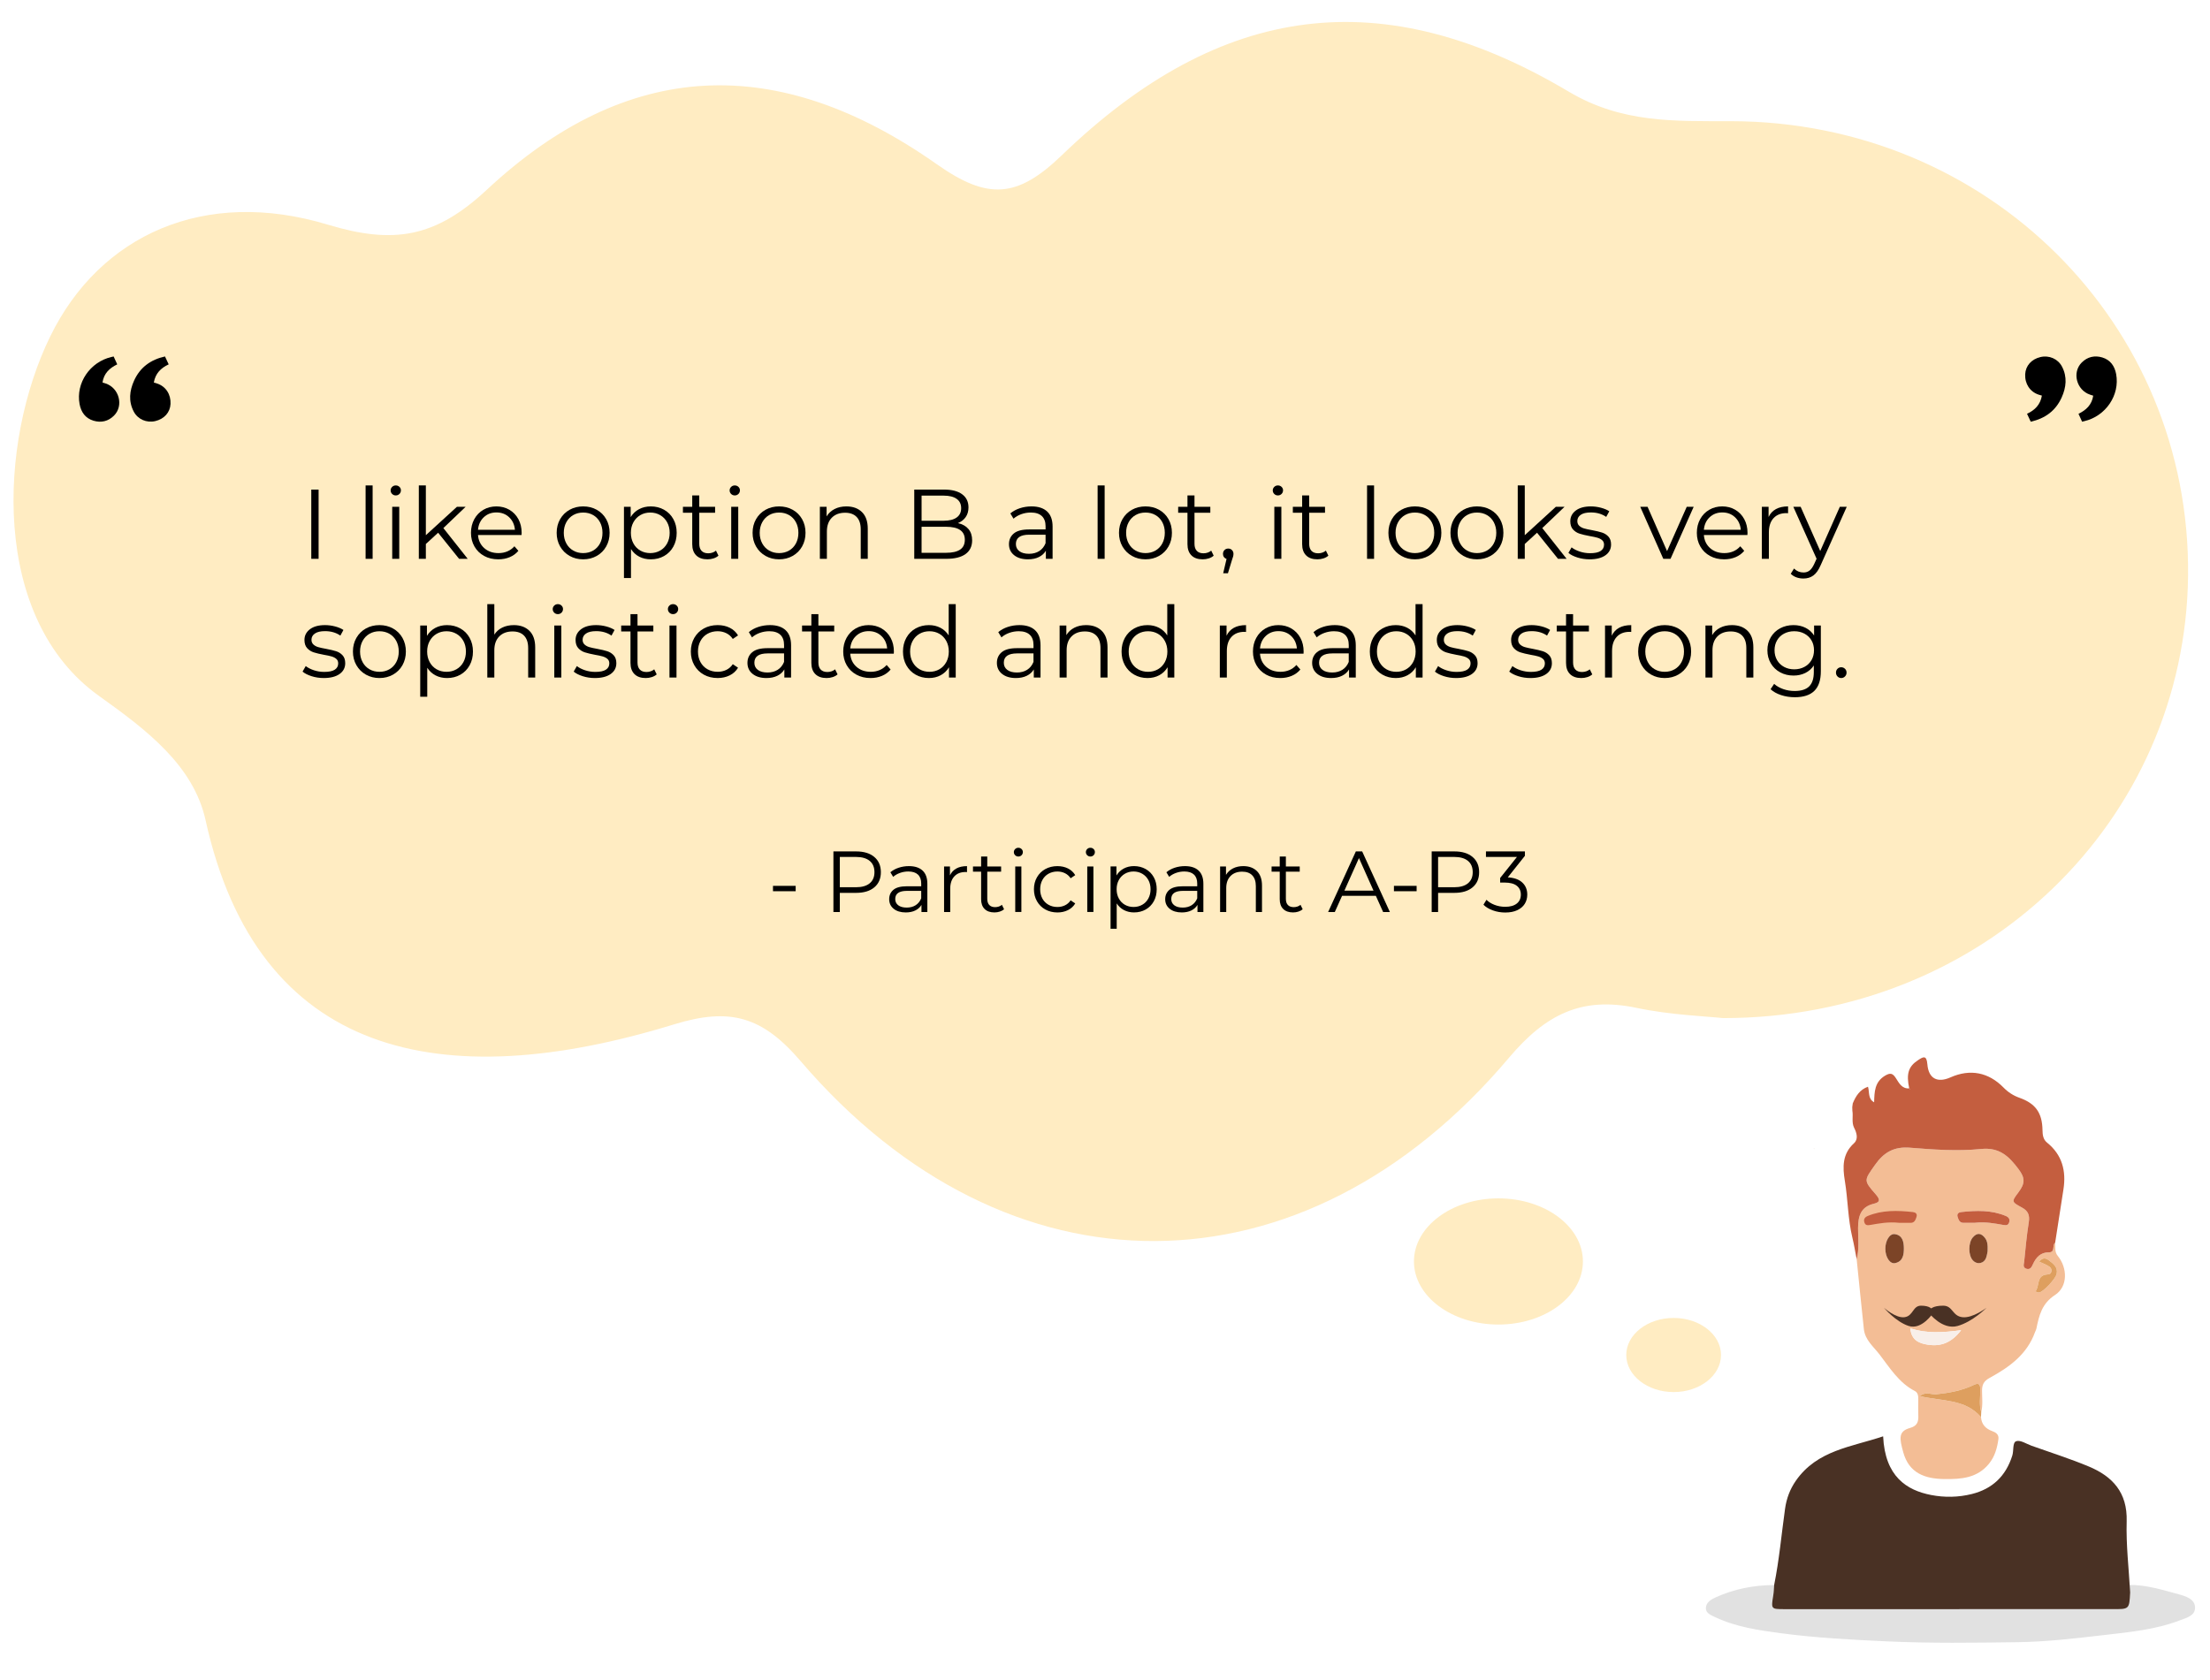 <?xml version="1.0" encoding="utf-8"?>
<!-- Generator: Adobe Illustrator 16.0.0, SVG Export Plug-In . SVG Version: 6.00 Build 0)  -->
<!DOCTYPE svg PUBLIC "-//W3C//DTD SVG 1.1//EN" "http://www.w3.org/Graphics/SVG/1.1/DTD/svg11.dtd">
<svg version="1.1" id="图层_1" xmlns="http://www.w3.org/2000/svg" xmlns:xlink="http://www.w3.org/1999/xlink" x="0px" y="0px"
	 width="536.032px" height="407.699px" viewBox="0 0 536.032 407.699" enable-background="new 0 0 536.032 407.699"
	 xml:space="preserve">
<g>
	<g>
		<path fill="#FFECC2" d="M417.911,247.009c-4.121-0.455-12.734-0.746-21.045-2.495c-13.256-2.783-21.992,1.606-30.857,12.104
			c-49.793,58.979-121.721,59.367-171.823,0.825c-9.305-10.872-17.158-13.082-30.713-8.909
			c-56.647,17.422-100.962,7.758-113.611-49.541c-2.935-13.269-14.269-21.888-25.821-30.13C-2.3,150.07-0.386,107.332,12.18,81.623
			c12.03-24.619,37.38-36.171,67.339-27.115c15.928,4.813,26.058,3.183,38.551-8.46c34.001-31.719,70.325-33.546,109.173-6.185
			c12.357,8.703,19.491,8.231,30.291-2.187c38.662-37.279,77.96-42.204,122.952-15.444c12.903,7.674,25.657,7.146,39.343,7.168
			c62.398,0.089,111.541,49.204,110.883,110.275C530.067,198.881,481.438,247.035,417.911,247.009z"/>
		<ellipse fill="#FFECC2" cx="363.442" cy="306.052" rx="20.491" ry="15.305"/>
		<ellipse fill="#FFECC2" cx="405.938" cy="328.749" rx="11.49" ry="8.991"/>
	</g>
</g>
<path fill="#F8EFEA" d="M440.159,278.623c-0.104-0.029-0.205-0.059-0.309-0.088c0.053,0.09,0.104,0.182,0.152,0.271
	C440.12,278.798,440.17,278.738,440.159,278.623z"/>
<g id="图层_2">
	<g>
		<path d="M75.5,118.783h1.777v16.8H75.5V118.783z"/>
		<path d="M88.676,117.775h1.704v17.808h-1.704V117.775z"/>
		<path d="M95.107,119.839c-0.24-0.239-0.359-0.528-0.359-0.864c0-0.319,0.119-0.6,0.359-0.84c0.24-0.24,0.536-0.359,0.889-0.359
			c0.352,0,0.648,0.115,0.888,0.348c0.24,0.232,0.36,0.508,0.36,0.828c0,0.352-0.12,0.648-0.36,0.888
			c-0.239,0.24-0.536,0.36-0.888,0.36C95.643,120.199,95.347,120.079,95.107,119.839z M95.132,122.959h1.704v12.624h-1.704V122.959z
			"/>
		<path d="M106.267,129.247l-2.976,2.736v3.6h-1.704v-17.808h1.704v12.072l7.536-6.889h2.111l-5.399,5.16l5.903,7.464h-2.088
			L106.267,129.247z"/>
		<path d="M126.5,129.799h-10.561c0.096,1.313,0.601,2.372,1.512,3.181c0.912,0.808,2.064,1.212,3.457,1.212
			c0.783,0,1.504-0.141,2.16-0.42c0.655-0.28,1.224-0.692,1.703-1.236l0.961,1.104c-0.561,0.672-1.261,1.185-2.101,1.536
			c-0.84,0.353-1.765,0.528-2.772,0.528c-1.295,0-2.443-0.276-3.443-0.828s-1.78-1.315-2.34-2.292
			c-0.561-0.976-0.84-2.079-0.84-3.312s0.268-2.336,0.804-3.313c0.536-0.976,1.272-1.736,2.208-2.279
			c0.936-0.545,1.988-0.816,3.156-0.816c1.168,0,2.215,0.271,3.144,0.816c0.928,0.543,1.655,1.299,2.185,2.268
			c0.527,0.968,0.791,2.076,0.791,3.324L126.5,129.799z M117.344,125.491c-0.824,0.776-1.292,1.788-1.404,3.036h8.952
			c-0.112-1.248-0.58-2.26-1.403-3.036c-0.824-0.776-1.854-1.164-3.084-1.164C119.187,124.327,118.168,124.715,117.344,125.491z"/>
		<path d="M138.163,134.875c-0.976-0.552-1.744-1.315-2.304-2.292c-0.561-0.976-0.84-2.079-0.84-3.312s0.279-2.336,0.84-3.313
			c0.56-0.976,1.328-1.736,2.304-2.279c0.976-0.545,2.071-0.816,3.288-0.816c1.216,0,2.312,0.271,3.288,0.816
			c0.976,0.543,1.739,1.304,2.292,2.279c0.552,0.977,0.828,2.08,0.828,3.313s-0.276,2.336-0.828,3.312
			c-0.553,0.977-1.316,1.74-2.292,2.292c-0.977,0.552-2.072,0.828-3.288,0.828C140.234,135.703,139.138,135.427,138.163,134.875z
			 M143.863,133.579c0.711-0.408,1.268-0.988,1.668-1.74c0.399-0.752,0.6-1.608,0.6-2.567c0-0.961-0.2-1.816-0.6-2.568
			c-0.4-0.752-0.957-1.332-1.668-1.74c-0.713-0.408-1.517-0.611-2.412-0.611c-0.896,0-1.7,0.203-2.412,0.611
			c-0.712,0.408-1.271,0.988-1.68,1.74c-0.409,0.752-0.612,1.607-0.612,2.568c0,0.959,0.204,1.815,0.612,2.567
			c0.408,0.752,0.968,1.332,1.68,1.74c0.712,0.408,1.516,0.612,2.412,0.612C142.346,134.191,143.15,133.987,143.863,133.579z"/>
		<path d="M161.058,123.667c0.961,0.536,1.713,1.292,2.256,2.269c0.544,0.976,0.816,2.088,0.816,3.336
			c0,1.264-0.272,2.384-0.816,3.359c-0.543,0.977-1.292,1.732-2.244,2.269c-0.951,0.536-2.027,0.804-3.228,0.804
			c-1.024,0-1.948-0.212-2.772-0.636c-0.824-0.424-1.5-1.044-2.027-1.86v7.032h-1.704v-17.28h1.632v2.496
			c0.512-0.832,1.188-1.473,2.028-1.92c0.84-0.447,1.788-0.672,2.844-0.672C159.027,122.863,160.099,123.131,161.058,123.667z
			 M160.123,133.579c0.72-0.408,1.283-0.988,1.691-1.74c0.408-0.752,0.612-1.608,0.612-2.567c0-0.961-0.204-1.813-0.612-2.557
			c-0.408-0.744-0.972-1.324-1.691-1.74c-0.721-0.416-1.521-0.623-2.4-0.623c-0.896,0-1.7,0.207-2.412,0.623s-1.271,0.996-1.68,1.74
			c-0.409,0.744-0.611,1.596-0.611,2.557c0,0.959,0.203,1.815,0.611,2.567c0.408,0.752,0.968,1.332,1.68,1.74
			c0.712,0.408,1.516,0.612,2.412,0.612C158.602,134.191,159.402,133.987,160.123,133.579z"/>
		<path d="M174.259,134.815c-0.32,0.287-0.716,0.508-1.188,0.659c-0.472,0.152-0.963,0.229-1.476,0.229
			c-1.185,0-2.097-0.32-2.735-0.96c-0.641-0.64-0.961-1.544-0.961-2.712v-7.633h-2.256v-1.439h2.256v-2.76h1.705v2.76h3.84v1.439
			h-3.84v7.536c0,0.753,0.188,1.324,0.563,1.717c0.376,0.392,0.915,0.588,1.62,0.588c0.352,0,0.691-0.056,1.02-0.168
			c0.329-0.112,0.612-0.272,0.852-0.48L174.259,134.815z"/>
		<path d="M177.33,119.839c-0.24-0.239-0.359-0.528-0.359-0.864c0-0.319,0.119-0.6,0.359-0.84c0.24-0.24,0.536-0.359,0.889-0.359
			c0.352,0,0.648,0.115,0.888,0.348c0.24,0.232,0.36,0.508,0.36,0.828c0,0.352-0.12,0.648-0.36,0.888
			c-0.239,0.24-0.536,0.36-0.888,0.36C177.866,120.199,177.57,120.079,177.33,119.839z M177.354,122.959h1.704v12.624h-1.704
			V122.959z"/>
		<path d="M185.682,134.875c-0.976-0.552-1.744-1.315-2.304-2.292c-0.561-0.976-0.84-2.079-0.84-3.312s0.279-2.336,0.84-3.313
			c0.56-0.976,1.328-1.736,2.304-2.279c0.976-0.545,2.071-0.816,3.288-0.816c1.216,0,2.312,0.271,3.288,0.816
			c0.976,0.543,1.739,1.304,2.292,2.279c0.552,0.977,0.828,2.08,0.828,3.313s-0.276,2.336-0.828,3.312
			c-0.553,0.977-1.316,1.74-2.292,2.292c-0.977,0.552-2.072,0.828-3.288,0.828C187.754,135.703,186.658,135.427,185.682,134.875z
			 M191.383,133.579c0.711-0.408,1.268-0.988,1.668-1.74c0.399-0.752,0.6-1.608,0.6-2.567c0-0.961-0.2-1.816-0.6-2.568
			c-0.4-0.752-0.957-1.332-1.668-1.74c-0.713-0.408-1.517-0.611-2.412-0.611c-0.896,0-1.7,0.203-2.412,0.611
			c-0.712,0.408-1.271,0.988-1.68,1.74c-0.409,0.752-0.612,1.607-0.612,2.568c0,0.959,0.204,1.815,0.612,2.567
			c0.408,0.752,0.968,1.332,1.68,1.74c0.712,0.408,1.516,0.612,2.412,0.612C189.866,134.191,190.67,133.987,191.383,133.579z"/>
		<path d="M209.07,124.243c0.936,0.92,1.404,2.26,1.404,4.021v7.319h-1.704v-7.151c0-1.313-0.328-2.313-0.983-3
			c-0.656-0.688-1.593-1.033-2.809-1.033c-1.36,0-2.436,0.404-3.229,1.213c-0.791,0.808-1.188,1.924-1.188,3.348v6.624h-1.704
			V122.96h1.632v2.328c0.464-0.768,1.107-1.363,1.932-1.788c0.824-0.424,1.78-0.636,2.869-0.636
			C206.875,122.863,208.135,123.323,209.07,124.243z"/>
		<path d="M234.893,128.347c0.601,0.711,0.899,1.627,0.899,2.748c0,1.439-0.531,2.548-1.596,3.323
			c-1.064,0.776-2.636,1.164-4.716,1.164h-7.728v-16.8H229c1.871,0,3.324,0.376,4.355,1.128c1.032,0.752,1.549,1.815,1.549,3.192
			c0,0.928-0.229,1.715-0.685,2.363c-0.456,0.648-1.084,1.133-1.884,1.452C233.441,127.159,234.293,127.635,234.893,128.347z
			 M223.529,120.247v6.096h5.352c1.36,0,2.408-0.26,3.145-0.78c0.736-0.52,1.104-1.275,1.104-2.268s-0.367-1.748-1.104-2.268
			c-0.737-0.52-1.784-0.78-3.145-0.78H223.529z M232.865,133.35c0.769-0.512,1.152-1.312,1.152-2.399
			c0-2.096-1.52-3.145-4.561-3.145h-5.928v6.313h5.928C230.961,134.119,232.097,133.863,232.865,133.35z"/>
		<path d="M253.985,124.099c0.88,0.824,1.319,2.043,1.319,3.659v7.824h-1.631v-1.968c-0.385,0.656-0.948,1.168-1.692,1.536
			c-0.744,0.368-1.628,0.552-2.651,0.552c-1.408,0-2.529-0.336-3.361-1.008c-0.832-0.672-1.248-1.561-1.248-2.664
			c0-1.072,0.389-1.937,1.164-2.592c0.776-0.656,2.013-0.984,3.709-0.984h4.008v-0.768c0-1.088-0.305-1.916-0.912-2.484
			c-0.608-0.568-1.496-0.852-2.664-0.852c-0.801,0-1.568,0.131-2.305,0.396c-0.735,0.265-1.367,0.628-1.896,1.092l-0.769-1.272
			c0.641-0.543,1.408-0.963,2.305-1.26c0.896-0.295,1.84-0.443,2.832-0.443C251.842,122.863,253.105,123.275,253.985,124.099z
			 M252.065,133.699c0.688-0.44,1.2-1.076,1.536-1.908v-2.064h-3.96c-2.16,0-3.24,0.753-3.24,2.257c0,0.735,0.28,1.315,0.84,1.739
			c0.56,0.425,1.345,0.637,2.353,0.637C250.552,134.359,251.377,134.139,252.065,133.699z"/>
		<path d="M266.225,117.775h1.704v17.808h-1.704V117.775z"/>
		<path d="M274.553,134.875c-0.977-0.552-1.744-1.315-2.305-2.292c-0.561-0.976-0.84-2.079-0.84-3.312s0.279-2.336,0.84-3.313
			c0.561-0.976,1.328-1.736,2.305-2.279c0.976-0.545,2.07-0.816,3.287-0.816s2.313,0.271,3.289,0.816
			c0.976,0.543,1.738,1.304,2.291,2.279c0.553,0.977,0.828,2.08,0.828,3.313s-0.275,2.336-0.828,3.312
			c-0.553,0.977-1.315,1.74-2.291,2.292c-0.978,0.552-2.072,0.828-3.289,0.828C276.625,135.703,275.529,135.427,274.553,134.875z
			 M280.254,133.579c0.711-0.408,1.268-0.988,1.668-1.74c0.398-0.752,0.6-1.608,0.6-2.567c0-0.961-0.2-1.816-0.6-2.568
			c-0.4-0.752-0.957-1.332-1.668-1.74c-0.713-0.408-1.518-0.611-2.412-0.611c-0.896,0-1.7,0.203-2.412,0.611
			c-0.712,0.408-1.271,0.988-1.68,1.74c-0.41,0.752-0.612,1.607-0.612,2.568c0,0.959,0.204,1.815,0.612,2.567s0.967,1.332,1.68,1.74
			c0.712,0.408,1.516,0.612,2.412,0.612C278.737,134.191,279.542,133.987,280.254,133.579z"/>
		<path d="M294.377,134.815c-0.32,0.287-0.717,0.508-1.188,0.659c-0.474,0.152-0.964,0.229-1.478,0.229
			c-1.184,0-2.096-0.32-2.734-0.96c-0.639-0.64-0.96-1.544-0.96-2.712v-7.633h-2.256v-1.439h2.256v-2.76h1.704v2.76h3.84v1.439
			h-3.84v7.536c0,0.753,0.188,1.324,0.563,1.717c0.377,0.392,0.916,0.588,1.621,0.588c0.352,0,0.691-0.056,1.02-0.168
			c0.33-0.112,0.611-0.272,0.853-0.48L294.377,134.815z"/>
		<path d="M298.816,133.459c0.24,0.248,0.36,0.556,0.36,0.924c0,0.192-0.028,0.4-0.084,0.624c-0.057,0.225-0.141,0.48-0.252,0.769
			l-1.008,3.312h-1.151l0.815-3.479c-0.258-0.08-0.465-0.229-0.625-0.444s-0.24-0.476-0.24-0.78c0-0.368,0.121-0.676,0.359-0.924
			c0.24-0.248,0.545-0.372,0.912-0.372C298.273,133.087,298.577,133.211,298.816,133.459z"/>
		<path d="M309.064,119.839c-0.239-0.239-0.358-0.528-0.358-0.864c0-0.319,0.119-0.6,0.358-0.84c0.24-0.24,0.535-0.359,0.89-0.359
			c0.352,0,0.646,0.115,0.887,0.348c0.24,0.232,0.359,0.508,0.359,0.828c0,0.352-0.119,0.648-0.359,0.888
			c-0.239,0.24-0.535,0.36-0.887,0.36C309.599,120.199,309.303,120.079,309.064,119.839z M309.088,122.959h1.705v12.624h-1.705
			V122.959z"/>
		<path d="M322.192,134.815c-0.32,0.287-0.716,0.508-1.188,0.659c-0.473,0.152-0.963,0.229-1.477,0.229
			c-1.186,0-2.097-0.32-2.734-0.96c-0.642-0.64-0.961-1.544-0.961-2.712v-7.633h-2.256v-1.439h2.256v-2.76h1.705v2.76h3.84v1.439
			h-3.84v7.536c0,0.753,0.188,1.324,0.563,1.717c0.376,0.392,0.915,0.588,1.619,0.588c0.353,0,0.691-0.056,1.021-0.168
			c0.328-0.112,0.611-0.272,0.852-0.48L322.192,134.815z"/>
		<path d="M331.577,117.775h1.702v17.808h-1.702V117.775z"/>
		<path d="M339.904,134.875c-0.978-0.552-1.743-1.315-2.305-2.292c-0.562-0.976-0.841-2.079-0.841-3.312s0.279-2.336,0.841-3.313
			c0.562-0.976,1.327-1.736,2.305-2.279c0.976-0.545,2.071-0.816,3.287-0.816c1.218,0,2.313,0.271,3.289,0.816
			c0.976,0.543,1.739,1.304,2.291,2.279c0.554,0.977,0.828,2.08,0.828,3.313s-0.274,2.336-0.828,3.312
			c-0.552,0.977-1.315,1.74-2.291,2.292c-0.978,0.552-2.071,0.828-3.289,0.828C341.975,135.703,340.879,135.427,339.904,134.875z
			 M345.603,133.579c0.712-0.408,1.269-0.988,1.668-1.74s0.601-1.608,0.601-2.567c0-0.961-0.199-1.816-0.601-2.568
			s-0.956-1.332-1.668-1.74c-0.712-0.408-1.517-0.611-2.412-0.611s-1.698,0.203-2.411,0.611c-0.712,0.408-1.271,0.988-1.681,1.74
			s-0.61,1.607-0.61,2.568c0,0.959,0.202,1.815,0.61,2.567c0.407,0.752,0.969,1.332,1.681,1.74c0.713,0.408,1.516,0.612,2.411,0.612
			S344.891,133.987,345.603,133.579z"/>
		<path d="M354.952,134.875c-0.977-0.552-1.744-1.315-2.305-2.292c-0.561-0.976-0.84-2.079-0.84-3.312s0.279-2.336,0.84-3.313
			c0.561-0.976,1.328-1.736,2.305-2.279c0.977-0.545,2.071-0.816,3.289-0.816c1.215,0,2.311,0.271,3.286,0.816
			c0.978,0.543,1.74,1.304,2.293,2.279c0.552,0.977,0.827,2.08,0.827,3.313s-0.275,2.336-0.827,3.312
			c-0.553,0.977-1.315,1.74-2.293,2.292s-2.071,0.828-3.286,0.828C357.023,135.703,355.926,135.427,354.952,134.875z
			 M360.652,133.579c0.712-0.408,1.269-0.988,1.668-1.74c0.397-0.752,0.601-1.608,0.601-2.567c0-0.961-0.201-1.816-0.601-2.568
			s-0.956-1.332-1.668-1.74c-0.713-0.408-1.519-0.611-2.411-0.611c-0.896,0-1.701,0.203-2.412,0.611
			c-0.713,0.408-1.272,0.988-1.682,1.74c-0.406,0.752-0.611,1.607-0.611,2.568c0,0.959,0.205,1.815,0.611,2.567
			c0.408,0.752,0.969,1.332,1.682,1.74c0.711,0.408,1.516,0.612,2.412,0.612C359.135,134.191,359.939,133.987,360.652,133.579z"/>
		<path d="M372.807,129.247l-2.977,2.736v3.6h-1.705v-17.808h1.705v12.072l7.535-6.889h2.112l-5.399,5.16l5.903,7.464h-2.088
			L372.807,129.247z"/>
		<path d="M382.611,135.259c-0.937-0.296-1.668-0.668-2.194-1.116l0.768-1.344c0.527,0.416,1.191,0.756,1.992,1.021
			c0.8,0.264,1.632,0.396,2.496,0.396c1.152,0,2.004-0.18,2.556-0.54c0.552-0.359,0.828-0.867,0.828-1.523
			c0-0.464-0.152-0.828-0.456-1.093c-0.305-0.264-0.688-0.463-1.152-0.6c-0.464-0.136-1.08-0.268-1.848-0.396
			c-1.023-0.191-1.848-0.387-2.473-0.588c-0.623-0.199-1.156-0.539-1.596-1.02c-0.441-0.481-0.66-1.145-0.66-1.992
			c0-1.056,0.439-1.92,1.319-2.592s2.104-1.008,3.673-1.008c0.815,0,1.633,0.107,2.447,0.324c0.814,0.215,1.486,0.5,2.018,0.852
			l-0.744,1.368c-1.041-0.72-2.28-1.08-3.721-1.08c-1.089,0-1.908,0.192-2.461,0.575c-0.552,0.385-0.826,0.889-0.826,1.513
			c0,0.479,0.154,0.864,0.467,1.151c0.313,0.289,0.699,0.501,1.164,0.637c0.465,0.137,1.104,0.275,1.92,0.42
			c1.009,0.191,1.815,0.384,2.424,0.576c0.607,0.191,1.129,0.52,1.561,0.984c0.432,0.464,0.648,1.104,0.648,1.919
			c0,1.104-0.461,1.98-1.381,2.629c-0.92,0.647-2.195,0.972-3.828,0.972C384.527,135.703,383.547,135.555,382.611,135.259z"/>
		<path d="M410.799,122.959l-5.615,12.624h-1.752l-5.592-12.624h1.775l4.729,10.752l4.775-10.752H410.799z"/>
		<path d="M423.831,129.799H413.27c0.098,1.313,0.602,2.372,1.514,3.181c0.912,0.808,2.063,1.212,3.455,1.212
			c0.783,0,1.504-0.141,2.16-0.42c0.654-0.28,1.225-0.692,1.703-1.236l0.961,1.104c-0.561,0.672-1.262,1.185-2.102,1.536
			c-0.84,0.353-1.764,0.528-2.771,0.528c-1.297,0-2.443-0.276-3.443-0.828s-1.779-1.315-2.34-2.292
			c-0.561-0.976-0.84-2.079-0.84-3.312s0.268-2.336,0.805-3.313c0.535-0.976,1.27-1.736,2.207-2.279
			c0.936-0.545,1.988-0.816,3.156-0.816s2.217,0.271,3.145,0.816c0.928,0.543,1.656,1.299,2.184,2.268
			c0.527,0.968,0.793,2.076,0.793,3.324L423.831,129.799z M414.674,125.491c-0.824,0.776-1.291,1.788-1.402,3.036h8.951
			c-0.111-1.248-0.58-2.26-1.402-3.036c-0.824-0.776-1.854-1.164-3.084-1.164C416.518,124.327,415.499,124.715,414.674,125.491z"/>
		<path d="M430.754,123.511c0.793-0.433,1.773-0.648,2.941-0.648v1.656l-0.408-0.024c-1.328,0-2.369,0.407-3.121,1.224
			c-0.752,0.817-1.127,1.961-1.127,3.432v6.433h-1.705V122.96h1.633v2.473C429.368,124.583,429.963,123.943,430.754,123.511z"/>
		<path d="M447.926,122.959l-6.313,14.136c-0.512,1.186-1.104,2.024-1.775,2.521c-0.672,0.495-1.479,0.744-2.424,0.744
			c-0.609,0-1.176-0.097-1.705-0.288c-0.527-0.192-0.982-0.48-1.367-0.864l0.793-1.272c0.641,0.641,1.406,0.96,2.305,0.96
			c0.574,0,1.066-0.159,1.475-0.479s0.789-0.864,1.141-1.632l0.553-1.225l-5.641-12.6h1.775l4.752,10.728l4.752-10.728
			L447.926,122.959L447.926,122.959z"/>
		<path d="M75.584,164.059c-0.936-0.296-1.668-0.668-2.195-1.116l0.768-1.344c0.528,0.416,1.192,0.756,1.992,1.021
			c0.801,0.264,1.633,0.396,2.496,0.396c1.152,0,2.004-0.18,2.557-0.54c0.551-0.359,0.828-0.867,0.828-1.523
			c0-0.464-0.152-0.828-0.457-1.093c-0.304-0.264-0.688-0.464-1.152-0.6c-0.463-0.136-1.079-0.268-1.848-0.396
			c-1.023-0.192-1.848-0.389-2.472-0.589c-0.624-0.199-1.156-0.54-1.596-1.02s-0.66-1.144-0.66-1.992c0-1.056,0.44-1.92,1.319-2.592
			c0.881-0.672,2.104-1.008,3.672-1.008c0.816,0,1.633,0.107,2.449,0.323c0.815,0.217,1.487,0.501,2.016,0.853l-0.744,1.368
			c-1.04-0.721-2.279-1.08-3.721-1.08c-1.088,0-1.907,0.191-2.459,0.576c-0.553,0.384-0.828,0.888-0.828,1.512
			c0,0.479,0.156,0.864,0.468,1.152c0.312,0.288,0.7,0.5,1.164,0.636c0.464,0.136,1.104,0.276,1.92,0.42
			c1.009,0.192,1.815,0.384,2.424,0.576c0.608,0.191,1.128,0.52,1.56,0.983c0.433,0.465,0.648,1.104,0.648,1.92
			c0,1.104-0.46,1.98-1.38,2.629c-0.92,0.646-2.196,0.972-3.828,0.972C77.5,164.504,76.52,164.356,75.584,164.059z"/>
		<path d="M88.748,163.676c-0.976-0.552-1.744-1.315-2.304-2.292c-0.56-0.976-0.84-2.08-0.84-3.312c0-1.232,0.28-2.336,0.84-3.313
			c0.56-0.976,1.328-1.736,2.304-2.28c0.977-0.543,2.072-0.815,3.289-0.815c1.215,0,2.311,0.272,3.287,0.815
			c0.977,0.544,1.74,1.305,2.293,2.28c0.551,0.977,0.827,2.08,0.827,3.313c0,1.23-0.276,2.336-0.827,3.312
			c-0.553,0.977-1.316,1.74-2.293,2.292c-0.977,0.552-2.072,0.828-3.287,0.828C90.82,164.504,89.724,164.227,88.748,163.676z
			 M94.449,162.38c0.711-0.408,1.268-0.988,1.668-1.74c0.398-0.752,0.6-1.607,0.6-2.567c0-0.961-0.201-1.816-0.6-2.568
			c-0.4-0.752-0.957-1.332-1.668-1.74c-0.713-0.408-1.518-0.612-2.412-0.612c-0.896,0-1.701,0.204-2.412,0.612
			c-0.713,0.408-1.272,0.988-1.681,1.74c-0.407,0.752-0.612,1.607-0.612,2.568c0,0.96,0.205,1.815,0.612,2.567
			c0.408,0.752,0.968,1.332,1.681,1.74c0.711,0.408,1.516,0.612,2.412,0.612C92.931,162.992,93.736,162.788,94.449,162.38z"/>
		<path d="M111.644,152.468c0.96,0.536,1.712,1.292,2.256,2.268c0.543,0.977,0.816,2.089,0.816,3.337
			c0,1.264-0.273,2.384-0.816,3.359c-0.544,0.977-1.293,1.732-2.244,2.269c-0.952,0.536-2.027,0.804-3.229,0.804
			c-1.023,0-1.947-0.212-2.771-0.636c-0.824-0.424-1.5-1.044-2.027-1.86v7.032h-1.705v-17.28h1.633v2.496
			c0.512-0.832,1.188-1.472,2.027-1.92c0.839-0.448,1.789-0.672,2.844-0.672C109.612,151.664,110.684,151.931,111.644,152.468z
			 M110.709,162.38c0.719-0.408,1.283-0.988,1.691-1.74c0.408-0.752,0.611-1.607,0.611-2.567c0-0.961-0.203-1.813-0.611-2.557
			c-0.408-0.744-0.973-1.323-1.691-1.74c-0.721-0.415-1.521-0.624-2.4-0.624c-0.896,0-1.701,0.209-2.412,0.624
			c-0.713,0.417-1.271,0.996-1.68,1.74c-0.409,0.744-0.612,1.596-0.612,2.557c0,0.96,0.204,1.815,0.612,2.567
			c0.408,0.752,0.967,1.332,1.68,1.74c0.711,0.408,1.516,0.612,2.412,0.612C109.187,162.992,109.988,162.788,110.709,162.38z"/>
		<path d="M128.408,153.044c0.936,0.92,1.404,2.26,1.404,4.02v7.32h-1.704v-7.152c0-1.312-0.328-2.312-0.983-3
			c-0.656-0.688-1.593-1.031-2.809-1.031c-1.36,0-2.436,0.404-3.229,1.212c-0.791,0.808-1.188,1.924-1.188,3.348v6.624h-1.704
			v-17.808h1.704v7.392c0.464-0.735,1.104-1.304,1.92-1.704c0.816-0.399,1.752-0.6,2.809-0.6
			C126.213,151.664,127.472,152.124,128.408,153.044z"/>
		<path d="M134.42,148.639c-0.24-0.24-0.359-0.528-0.359-0.864c0-0.319,0.119-0.6,0.359-0.84c0.24-0.24,0.535-0.359,0.889-0.359
			c0.352,0,0.647,0.116,0.887,0.348c0.24,0.232,0.36,0.508,0.36,0.828c0,0.352-0.12,0.647-0.36,0.888
			c-0.239,0.24-0.535,0.36-0.887,0.36C134.955,149,134.66,148.88,134.42,148.639z M134.443,151.76h1.705v12.624h-1.705V151.76z"/>
		<path d="M141.344,164.059c-0.936-0.296-1.668-0.668-2.195-1.116l0.768-1.344c0.527,0.416,1.191,0.756,1.992,1.021
			c0.8,0.264,1.632,0.396,2.496,0.396c1.152,0,2.004-0.18,2.556-0.54c0.552-0.359,0.828-0.867,0.828-1.523
			c0-0.464-0.152-0.828-0.456-1.093c-0.305-0.264-0.688-0.464-1.152-0.6c-0.464-0.136-1.08-0.268-1.848-0.396
			c-1.024-0.192-1.848-0.389-2.473-0.589c-0.623-0.199-1.156-0.54-1.596-1.02c-0.439-0.48-0.66-1.144-0.66-1.992
			c0-1.056,0.44-1.92,1.32-2.592c0.88-0.672,2.104-1.008,3.672-1.008c0.816,0,1.633,0.107,2.448,0.323
			c0.815,0.217,1.487,0.501,2.017,0.853l-0.744,1.368c-1.041-0.721-2.28-1.08-3.721-1.08c-1.088,0-1.908,0.191-2.46,0.576
			c-0.552,0.384-0.827,0.888-0.827,1.512c0,0.479,0.155,0.864,0.467,1.152c0.313,0.288,0.7,0.5,1.164,0.636
			c0.465,0.136,1.104,0.276,1.92,0.42c1.009,0.192,1.816,0.384,2.424,0.576c0.608,0.191,1.129,0.52,1.561,0.983
			c0.432,0.465,0.648,1.104,0.648,1.92c0,1.104-0.461,1.98-1.381,2.629c-0.92,0.646-2.195,0.972-3.828,0.972
			C143.26,164.504,142.279,164.356,141.344,164.059z"/>
		<path d="M159.283,163.616c-0.32,0.287-0.716,0.508-1.188,0.659c-0.473,0.152-0.964,0.229-1.477,0.229
			c-1.184,0-2.096-0.32-2.735-0.96c-0.639-0.64-0.96-1.544-0.96-2.712V153.2h-2.256v-1.44h2.256V149h1.704v2.76h3.84v1.44h-3.84
			v7.535c0,0.753,0.188,1.324,0.563,1.717c0.376,0.392,0.916,0.588,1.62,0.588c0.353,0,0.692-0.056,1.021-0.168
			c0.329-0.112,0.611-0.272,0.852-0.48L159.283,163.616z"/>
		<path d="M162.355,148.639c-0.24-0.24-0.359-0.528-0.359-0.864c0-0.319,0.119-0.6,0.359-0.84c0.24-0.24,0.535-0.359,0.889-0.359
			c0.352,0,0.647,0.116,0.887,0.348c0.24,0.232,0.36,0.508,0.36,0.828c0,0.352-0.12,0.647-0.36,0.888
			c-0.239,0.24-0.535,0.36-0.887,0.36C162.89,149,162.595,148.88,162.355,148.639z M162.379,151.76h1.705v12.624h-1.705V151.76z"/>
		<path d="M170.719,163.687c-0.983-0.544-1.756-1.308-2.315-2.292c-0.56-0.983-0.84-2.092-0.84-3.323c0-1.232,0.28-2.336,0.84-3.313
			c0.56-0.976,1.332-1.736,2.315-2.28c0.984-0.543,2.101-0.815,3.349-0.815c1.088,0,2.06,0.212,2.916,0.636
			c0.856,0.424,1.532,1.044,2.028,1.86l-1.272,0.863c-0.416-0.624-0.944-1.092-1.584-1.403c-0.64-0.313-1.336-0.469-2.088-0.469
			c-0.912,0-1.731,0.204-2.46,0.612c-0.729,0.408-1.296,0.988-1.704,1.74c-0.407,0.752-0.612,1.607-0.612,2.568
			c0,0.976,0.205,1.836,0.612,2.579c0.408,0.744,0.976,1.32,1.704,1.729s1.548,0.612,2.46,0.612c0.752,0,1.448-0.152,2.088-0.456
			c0.64-0.304,1.168-0.769,1.584-1.393l1.272,0.864c-0.496,0.816-1.176,1.437-2.04,1.86c-0.864,0.423-1.833,0.636-2.904,0.636
			C172.819,164.504,171.703,164.231,170.719,163.687z"/>
		<path d="M190.554,152.899c0.881,0.824,1.32,2.045,1.32,3.66v7.824h-1.632v-1.968c-0.384,0.656-0.948,1.168-1.692,1.536
			c-0.744,0.368-1.628,0.552-2.651,0.552c-1.408,0-2.528-0.336-3.36-1.008s-1.248-1.561-1.248-2.664
			c0-1.072,0.388-1.936,1.164-2.592c0.775-0.656,2.012-0.984,3.708-0.984h4.009v-0.769c0-1.087-0.305-1.915-0.912-2.483
			c-0.609-0.567-1.496-0.853-2.664-0.853c-0.801,0-1.568,0.133-2.305,0.396c-0.737,0.263-1.367,0.628-1.896,1.092l-0.768-1.271
			c0.641-0.544,1.408-0.964,2.305-1.261c0.896-0.296,1.84-0.443,2.832-0.443C188.411,151.664,189.676,152.076,190.554,152.899z
			 M188.635,162.5c0.688-0.44,1.2-1.076,1.537-1.908v-2.064h-3.961c-2.16,0-3.24,0.753-3.24,2.257c0,0.735,0.28,1.315,0.84,1.739
			c0.561,0.425,1.345,0.637,2.353,0.637C187.123,163.16,187.947,162.94,188.635,162.5z"/>
		<path d="M203.154,163.616c-0.32,0.287-0.716,0.508-1.188,0.659c-0.473,0.152-0.964,0.229-1.477,0.229
			c-1.184,0-2.096-0.32-2.735-0.96c-0.639-0.64-0.96-1.544-0.96-2.712V153.2h-2.256v-1.44h2.256V149h1.704v2.76h3.84v1.44h-3.84
			v7.535c0,0.753,0.188,1.324,0.563,1.717c0.376,0.392,0.916,0.588,1.62,0.588c0.353,0,0.692-0.056,1.021-0.168
			c0.329-0.112,0.611-0.272,0.852-0.48L203.154,163.616z"/>
		<path d="M216.787,158.599h-10.561c0.096,1.313,0.6,2.372,1.512,3.181c0.912,0.808,2.064,1.212,3.456,1.212
			c0.784,0,1.504-0.141,2.16-0.42c0.655-0.28,1.224-0.692,1.704-1.236l0.96,1.104c-0.561,0.672-1.261,1.185-2.101,1.536
			c-0.84,0.353-1.764,0.528-2.771,0.528c-1.296,0-2.444-0.276-3.443-0.828c-1.001-0.552-1.781-1.315-2.341-2.292
			c-0.56-0.976-0.84-2.08-0.84-3.312c0-1.232,0.268-2.336,0.804-3.313c0.536-0.976,1.272-1.736,2.209-2.28
			c0.936-0.543,1.987-0.815,3.155-0.815s2.216,0.272,3.144,0.815c0.928,0.544,1.656,1.301,2.185,2.269s0.792,2.076,0.792,3.324
			L216.787,158.599z M207.631,154.292c-0.824,0.776-1.293,1.788-1.404,3.036h8.951c-0.111-1.248-0.58-2.26-1.403-3.036
			c-0.824-0.776-1.853-1.164-3.084-1.164C209.474,153.128,208.454,153.515,207.631,154.292z"/>
		<path d="M231.81,146.576v17.808h-1.633v-2.496c-0.512,0.849-1.188,1.496-2.027,1.944c-0.839,0.448-1.788,0.672-2.844,0.672
			c-1.186,0-2.256-0.272-3.217-0.816c-0.96-0.544-1.712-1.304-2.256-2.279c-0.544-0.977-0.816-2.089-0.816-3.336
			c0-1.248,0.272-2.36,0.816-3.337c0.544-0.976,1.296-1.731,2.256-2.268c0.961-0.536,2.031-0.804,3.217-0.804
			c1.023,0,1.947,0.212,2.771,0.636c0.824,0.424,1.5,1.044,2.027,1.86v-7.584H231.81z M227.838,162.38
			c0.712-0.408,1.271-0.988,1.68-1.74c0.409-0.752,0.612-1.607,0.612-2.567c0-0.961-0.204-1.816-0.612-2.568
			c-0.408-0.752-0.968-1.332-1.68-1.74c-0.712-0.408-1.508-0.612-2.388-0.612c-0.896,0-1.7,0.204-2.412,0.612
			c-0.712,0.408-1.272,0.988-1.681,1.74c-0.407,0.752-0.611,1.607-0.611,2.568c0,0.96,0.204,1.815,0.611,2.567
			c0.408,0.752,0.969,1.332,1.681,1.74c0.712,0.408,1.516,0.612,2.412,0.612C226.33,162.992,227.126,162.788,227.838,162.38z"/>
		<path d="M251.057,152.899c0.88,0.824,1.319,2.045,1.319,3.66v7.824h-1.631v-1.968c-0.385,0.656-0.948,1.168-1.692,1.536
			c-0.744,0.368-1.628,0.552-2.651,0.552c-1.408,0-2.529-0.336-3.361-1.008s-1.248-1.561-1.248-2.664
			c0-1.072,0.389-1.936,1.164-2.592c0.776-0.656,2.013-0.984,3.709-0.984h4.008v-0.769c0-1.087-0.305-1.915-0.912-2.483
			c-0.608-0.567-1.496-0.853-2.664-0.853c-0.801,0-1.568,0.133-2.305,0.396c-0.735,0.264-1.367,0.628-1.896,1.092l-0.769-1.271
			c0.641-0.544,1.408-0.964,2.305-1.261c0.896-0.296,1.84-0.443,2.832-0.443C248.914,151.664,250.177,152.076,251.057,152.899z
			 M249.137,162.5c0.688-0.44,1.2-1.076,1.536-1.908v-2.064h-3.96c-2.16,0-3.24,0.753-3.24,2.257c0,0.735,0.28,1.315,0.84,1.739
			c0.56,0.425,1.345,0.637,2.353,0.637C247.625,163.16,248.449,162.94,249.137,162.5z"/>
		<path d="M267.221,153.044c0.937,0.92,1.404,2.26,1.404,4.02v7.32h-1.705v-7.152c0-1.312-0.328-2.312-0.984-3
			c-0.656-0.688-1.592-1.031-2.808-1.031c-1.36,0-2.437,0.404-3.228,1.212c-0.793,0.808-1.188,1.924-1.188,3.348v6.624h-1.704
			V151.76h1.632v2.328c0.464-0.769,1.108-1.364,1.933-1.788c0.823-0.424,1.779-0.636,2.867-0.636
			C265.025,151.664,266.285,152.124,267.221,153.044z"/>
		<path d="M284.827,146.576v17.808h-1.634v-2.496c-0.512,0.849-1.188,1.496-2.026,1.944c-0.84,0.448-1.789,0.672-2.845,0.672
			c-1.187,0-2.256-0.272-3.217-0.816c-0.96-0.544-1.712-1.304-2.256-2.279c-0.544-0.977-0.815-2.089-0.815-3.336
			c0-1.248,0.271-2.36,0.815-3.337c0.544-0.976,1.296-1.731,2.256-2.268c0.961-0.536,2.03-0.804,3.217-0.804
			c1.023,0,1.947,0.212,2.771,0.636c0.824,0.424,1.5,1.044,2.027,1.86v-7.584H284.827z M280.853,162.38
			c0.712-0.408,1.271-0.988,1.681-1.74c0.408-0.752,0.611-1.607,0.611-2.567c0-0.961-0.204-1.816-0.611-2.568
			c-0.408-0.752-0.969-1.332-1.681-1.74c-0.712-0.408-1.508-0.612-2.388-0.612c-0.896,0-1.7,0.204-2.412,0.612
			c-0.713,0.408-1.271,0.988-1.682,1.74c-0.406,0.752-0.61,1.607-0.61,2.568c0,0.96,0.204,1.815,0.61,2.567
			c0.408,0.752,0.969,1.332,1.682,1.74c0.712,0.408,1.516,0.612,2.412,0.612C279.345,162.992,280.141,162.788,280.853,162.38z"/>
		<path d="M299.286,152.311c0.791-0.432,1.771-0.647,2.938-0.647v1.655l-0.407-0.023c-1.329,0-2.367,0.408-3.119,1.224
			c-0.753,0.816-1.129,1.96-1.129,3.433v6.432h-1.703V151.76h1.631v2.472C297.896,153.384,298.493,152.744,299.286,152.311z"/>
		<path d="M316.17,158.599h-10.562c0.097,1.313,0.601,2.372,1.513,3.181c0.912,0.808,2.063,1.212,3.455,1.212
			c0.784,0,1.504-0.141,2.16-0.42c0.655-0.28,1.225-0.692,1.704-1.236l0.96,1.104c-0.561,0.672-1.261,1.185-2.102,1.536
			c-0.84,0.353-1.764,0.528-2.771,0.528c-1.296,0-2.444-0.276-3.442-0.828c-1.002-0.552-1.781-1.315-2.342-2.292
			c-0.56-0.976-0.84-2.08-0.84-3.312c0-1.232,0.268-2.336,0.805-3.313c0.535-0.976,1.271-1.736,2.209-2.28
			c0.936-0.543,1.986-0.815,3.154-0.815s2.217,0.272,3.145,0.815c0.928,0.544,1.656,1.301,2.185,2.269
			c0.529,0.968,0.792,2.076,0.792,3.324L316.17,158.599z M307.013,154.292c-0.824,0.776-1.294,1.788-1.404,3.036h8.951
			c-0.11-1.248-0.58-2.26-1.403-3.036c-0.824-0.776-1.854-1.164-3.084-1.164C308.857,153.128,307.836,153.515,307.013,154.292z"/>
		<path d="M327.521,152.899c0.879,0.824,1.319,2.045,1.319,3.66v7.824h-1.633v-1.968c-0.383,0.656-0.947,1.168-1.69,1.536
			c-0.744,0.368-1.629,0.552-2.651,0.552c-1.408,0-2.529-0.336-3.361-1.008s-1.248-1.561-1.248-2.664
			c0-1.072,0.389-1.936,1.164-2.592c0.777-0.656,2.014-0.984,3.709-0.984h4.008v-0.769c0-1.087-0.305-1.915-0.912-2.483
			c-0.607-0.567-1.496-0.853-2.664-0.853c-0.8,0-1.568,0.133-2.305,0.396c-0.735,0.263-1.367,0.628-1.895,1.092l-0.77-1.271
			c0.64-0.544,1.408-0.964,2.304-1.261c0.896-0.296,1.84-0.443,2.832-0.443C325.377,151.664,326.64,152.076,327.521,152.899z
			 M325.601,162.5c0.688-0.44,1.198-1.076,1.534-1.908v-2.064h-3.959c-2.159,0-3.239,0.753-3.239,2.257
			c0,0.735,0.278,1.315,0.84,1.739c0.56,0.425,1.345,0.637,2.353,0.637C324.088,163.16,324.913,162.94,325.601,162.5z"/>
		<path d="M345.042,146.576v17.808h-1.633v-2.496c-0.513,0.849-1.188,1.496-2.027,1.944s-1.787,0.672-2.844,0.672
			c-1.186,0-2.256-0.272-3.218-0.816c-0.959-0.544-1.711-1.304-2.256-2.279c-0.543-0.977-0.815-2.089-0.815-3.336
			c0-1.248,0.272-2.36,0.815-3.337c0.545-0.976,1.297-1.731,2.256-2.268c0.962-0.536,2.032-0.804,3.218-0.804
			c1.022,0,1.946,0.212,2.771,0.636c0.823,0.424,1.5,1.044,2.028,1.86v-7.584H345.042z M341.068,162.38
			c0.714-0.408,1.272-0.988,1.681-1.74c0.41-0.752,0.612-1.607,0.612-2.567c0-0.961-0.204-1.816-0.612-2.568
			s-0.967-1.332-1.681-1.74c-0.711-0.408-1.508-0.612-2.387-0.612c-0.896,0-1.701,0.204-2.412,0.612
			c-0.713,0.408-1.272,0.988-1.681,1.74c-0.407,0.752-0.612,1.607-0.612,2.568c0,0.96,0.205,1.815,0.612,2.567
			c0.408,0.752,0.968,1.332,1.681,1.74c0.711,0.408,1.517,0.612,2.412,0.612C339.56,162.992,340.357,162.788,341.068,162.38z"/>
		<path d="M350.236,164.059c-0.937-0.296-1.668-0.668-2.194-1.116l0.768-1.344c0.527,0.416,1.191,0.756,1.992,1.021
			c0.801,0.264,1.633,0.396,2.496,0.396c1.152,0,2.004-0.18,2.557-0.54c0.551-0.359,0.828-0.867,0.828-1.523
			c0-0.464-0.152-0.828-0.457-1.093c-0.305-0.264-0.688-0.464-1.152-0.6c-0.463-0.136-1.078-0.268-1.848-0.396
			c-1.023-0.192-1.848-0.389-2.473-0.589c-0.623-0.199-1.155-0.54-1.596-1.02c-0.439-0.48-0.66-1.144-0.66-1.992
			c0-1.056,0.44-1.92,1.319-2.592c0.882-0.672,2.104-1.008,3.673-1.008c0.815,0,1.633,0.107,2.448,0.323
			c0.815,0.217,1.487,0.501,2.017,0.853l-0.744,1.368c-1.041-0.721-2.279-1.08-3.721-1.08c-1.089,0-1.908,0.191-2.46,0.576
			c-0.553,0.384-0.827,0.888-0.827,1.512c0,0.479,0.155,0.864,0.467,1.152c0.313,0.288,0.701,0.5,1.164,0.636
			c0.465,0.136,1.104,0.276,1.92,0.42c1.01,0.192,1.815,0.384,2.424,0.576c0.609,0.191,1.129,0.52,1.561,0.983
			c0.434,0.465,0.648,1.104,0.648,1.92c0,1.104-0.461,1.98-1.381,2.629c-0.92,0.646-2.195,0.972-3.828,0.972
			C352.152,164.504,351.172,164.356,350.236,164.059z"/>
		<path d="M368.26,164.059c-0.938-0.296-1.668-0.668-2.196-1.116l0.769-1.344c0.528,0.416,1.192,0.756,1.992,1.021
			c0.801,0.264,1.633,0.396,2.495,0.396c1.152,0,2.005-0.18,2.558-0.54c0.552-0.359,0.828-0.867,0.828-1.523
			c0-0.464-0.152-0.828-0.457-1.093c-0.303-0.264-0.688-0.464-1.151-0.6c-0.464-0.136-1.079-0.268-1.849-0.396
			c-1.023-0.192-1.849-0.389-2.472-0.589c-0.625-0.199-1.155-0.54-1.596-1.02s-0.66-1.144-0.66-1.992
			c0-1.056,0.438-1.92,1.319-2.592c0.88-0.672,2.104-1.008,3.672-1.008c0.816,0,1.632,0.107,2.447,0.323
			c0.816,0.217,1.488,0.501,2.017,0.853l-0.744,1.368c-1.039-0.721-2.278-1.08-3.72-1.08c-1.088,0-1.907,0.191-2.461,0.576
			c-0.551,0.384-0.827,0.888-0.827,1.512c0,0.479,0.155,0.864,0.469,1.152c0.312,0.288,0.699,0.5,1.164,0.636
			c0.464,0.136,1.104,0.276,1.92,0.42c1.009,0.192,1.815,0.384,2.425,0.576c0.606,0.191,1.127,0.52,1.56,0.983
			c0.433,0.465,0.647,1.104,0.647,1.92c0,1.104-0.459,1.98-1.379,2.629c-0.921,0.646-2.197,0.972-3.828,0.972
			C370.176,164.504,369.198,164.356,368.26,164.059z"/>
		<path d="M386.202,163.616c-0.32,0.287-0.718,0.508-1.188,0.659c-0.472,0.152-0.964,0.229-1.476,0.229
			c-1.186,0-2.098-0.32-2.736-0.96c-0.641-0.64-0.961-1.544-0.961-2.712V153.2h-2.256v-1.44h2.256V149h1.705v2.76h3.84v1.44h-3.84
			v7.535c0,0.753,0.188,1.324,0.563,1.717c0.375,0.392,0.915,0.588,1.619,0.588c0.353,0,0.69-0.056,1.021-0.168
			c0.328-0.112,0.612-0.272,0.853-0.48L386.202,163.616z"/>
		<path d="M392.717,152.311c0.791-0.432,1.771-0.647,2.939-0.647v1.655l-0.408-0.023c-1.328,0-2.367,0.408-3.119,1.224
			c-0.754,0.816-1.129,1.96-1.129,3.433v6.432h-1.703V151.76h1.631v2.472C391.329,153.384,391.924,152.744,392.717,152.311z"/>
		<path d="M400.481,163.676c-0.979-0.552-1.744-1.315-2.305-2.292c-0.561-0.976-0.842-2.08-0.842-3.312
			c0-1.232,0.281-2.336,0.842-3.313c0.561-0.976,1.326-1.736,2.305-2.28c0.975-0.543,2.07-0.815,3.287-0.815
			s2.313,0.272,3.287,0.815c0.977,0.544,1.74,1.305,2.293,2.28c0.553,0.977,0.828,2.08,0.828,3.313c0,1.23-0.275,2.336-0.828,3.312
			c-0.553,0.977-1.316,1.74-2.293,2.292c-0.977,0.552-2.07,0.828-3.287,0.828S401.456,164.227,400.481,163.676z M406.18,162.38
			c0.711-0.408,1.268-0.988,1.668-1.74c0.398-0.752,0.6-1.607,0.6-2.567c0-0.961-0.199-1.816-0.6-2.568s-0.957-1.332-1.668-1.74
			c-0.713-0.408-1.518-0.612-2.412-0.612c-0.896,0-1.699,0.204-2.412,0.612c-0.711,0.408-1.271,0.988-1.68,1.74
			s-0.611,1.607-0.611,2.568c0,0.96,0.203,1.815,0.611,2.567c0.406,0.752,0.969,1.332,1.68,1.74
			c0.713,0.408,1.516,0.612,2.412,0.612S405.469,162.788,406.18,162.38z"/>
		<path d="M423.868,153.044c0.938,0.92,1.404,2.26,1.404,4.02v7.32h-1.703v-7.152c0-1.312-0.328-2.312-0.984-3
			s-1.592-1.031-2.809-1.031c-1.359,0-2.438,0.404-3.229,1.212c-0.793,0.808-1.188,1.924-1.188,3.348v6.624h-1.705V151.76h1.633
			v2.328c0.463-0.769,1.107-1.364,1.932-1.788c0.824-0.424,1.779-0.636,2.867-0.636
			C421.672,151.664,422.932,152.124,423.868,153.044z"/>
		<path d="M441.641,151.76v11.088c0,2.144-0.523,3.732-1.572,4.764c-1.047,1.032-2.627,1.549-4.74,1.549
			c-1.168,0-2.275-0.173-3.324-0.517c-1.047-0.344-1.898-0.82-2.555-1.428l0.863-1.296c0.607,0.544,1.348,0.968,2.221,1.271
			c0.871,0.303,1.787,0.456,2.748,0.456c1.6,0,2.773-0.372,3.527-1.115c0.752-0.744,1.129-1.9,1.129-3.469v-1.607
			c-0.529,0.8-1.223,1.408-2.076,1.824c-0.857,0.416-1.807,0.623-2.846,0.623c-1.184,0-2.26-0.26-3.229-0.779
			c-0.967-0.519-1.727-1.248-2.279-2.185c-0.553-0.936-0.828-1.995-0.828-3.18c0-1.184,0.275-2.24,0.828-3.168
			c0.553-0.928,1.309-1.647,2.27-2.16c0.959-0.512,2.039-0.768,3.238-0.768c1.072,0,2.041,0.216,2.904,0.647
			c0.863,0.433,1.561,1.057,2.088,1.872v-2.424h1.633V151.76z M437.657,161.803c0.734-0.392,1.309-0.938,1.717-1.644
			s0.611-1.504,0.611-2.4c0-0.896-0.203-1.692-0.611-2.388c-0.408-0.696-0.977-1.24-1.705-1.632
			c-0.729-0.393-1.555-0.589-2.482-0.589c-0.912,0-1.732,0.192-2.461,0.576c-0.729,0.384-1.297,0.929-1.703,1.632
			c-0.408,0.705-0.611,1.505-0.611,2.4c0,0.896,0.203,1.696,0.611,2.4c0.406,0.704,0.977,1.252,1.703,1.644
			c0.729,0.393,1.549,0.588,2.461,0.588C436.096,162.391,436.92,162.196,437.657,161.803z"/>
		<path d="M445.684,164.12c-0.248-0.256-0.371-0.568-0.371-0.937c0-0.369,0.123-0.676,0.371-0.924s0.549-0.372,0.9-0.372
			s0.656,0.124,0.912,0.372s0.383,0.556,0.383,0.924c0,0.368-0.127,0.681-0.383,0.937s-0.563,0.384-0.912,0.384
			C446.233,164.504,445.932,164.376,445.684,164.12z"/>
	</g>
	<g>
		<path d="M187.486,214.925h5.502v1.302h-5.502V214.925z"/>
		<path d="M212.056,207.91c1.063,0.896,1.596,2.129,1.596,3.696s-0.533,2.797-1.596,3.687c-1.064,0.89-2.535,1.332-4.41,1.332
			h-3.948v4.643h-1.554v-14.7h5.502C209.521,206.566,210.992,207.014,212.056,207.91z M210.943,214.304
			c0.77-0.637,1.154-1.535,1.154-2.698c0-1.188-0.385-2.103-1.154-2.739c-0.771-0.639-1.883-0.957-3.34-0.957h-3.905v7.352h3.905
			C209.06,215.259,210.173,214.942,210.943,214.304z"/>
		<path d="M223.773,211.218c0.77,0.722,1.155,1.789,1.155,3.201v6.848H223.5v-1.723c-0.336,0.574-0.828,1.021-1.48,1.345
			c-0.65,0.321-1.424,0.483-2.32,0.483c-1.231,0-2.212-0.295-2.939-0.883c-0.729-0.589-1.092-1.365-1.092-2.332
			c0-0.938,0.339-1.693,1.018-2.268c0.68-0.574,1.762-0.861,3.245-0.861h3.507v-0.672c0-0.951-0.266-1.676-0.798-2.174
			c-0.532-0.496-1.31-0.745-2.331-0.745c-0.7,0-1.372,0.116-2.016,0.347c-0.645,0.23-1.197,0.549-1.659,0.955l-0.672-1.113
			c0.56-0.475,1.231-0.842,2.016-1.102c0.784-0.26,1.61-0.389,2.478-0.389C221.897,210.136,223.004,210.498,223.773,211.218z
			 M222.094,219.619c0.602-0.386,1.05-0.941,1.344-1.67v-1.807h-3.465c-1.891,0-2.835,0.658-2.835,1.975
			c0,0.645,0.245,1.151,0.735,1.522c0.49,0.37,1.176,0.557,2.058,0.557C220.77,220.196,221.492,220.003,222.094,219.619z"/>
		<path d="M231.974,210.703c0.693-0.377,1.551-0.565,2.572-0.565v1.448l-0.357-0.021c-1.162,0-2.072,0.356-2.729,1.071
			c-0.658,0.714-0.987,1.715-0.987,3.003v5.628h-1.49V210.22h1.428v2.162C230.76,211.641,231.281,211.082,231.974,210.703z"/>
		<path d="M243.535,220.593c-0.281,0.253-0.627,0.445-1.04,0.578s-0.844,0.199-1.292,0.199c-1.035,0-1.834-0.279-2.394-0.841
			c-0.56-0.56-0.84-1.351-0.84-2.372v-6.679h-1.974v-1.261h1.974v-2.414h1.491v2.414h3.359v1.261h-3.359v6.595
			c0,0.657,0.164,1.158,0.493,1.502c0.329,0.342,0.802,0.514,1.417,0.514c0.309,0,0.605-0.049,0.893-0.146
			c0.287-0.098,0.536-0.236,0.746-0.42L243.535,220.593z"/>
		<path d="M246.222,207.49c-0.21-0.209-0.314-0.461-0.314-0.756c0-0.279,0.104-0.525,0.314-0.734
			c0.21-0.211,0.469-0.314,0.777-0.314c0.307,0,0.566,0.102,0.776,0.305s0.315,0.444,0.315,0.725c0,0.309-0.105,0.568-0.315,0.777
			c-0.21,0.211-0.47,0.314-0.776,0.314C246.691,207.805,246.432,207.701,246.222,207.49z M246.244,210.22h1.49v11.046h-1.49V210.22z
			"/>
		<path d="M253.541,220.658c-0.861-0.477-1.537-1.146-2.026-2.006c-0.49-0.861-0.735-1.83-0.735-2.908s0.245-2.045,0.735-2.897
			c0.489-0.854,1.165-1.521,2.026-1.995s1.838-0.714,2.93-0.714c0.951,0,1.803,0.187,2.551,0.557
			c0.75,0.371,1.341,0.913,1.775,1.627l-1.113,0.757c-0.364-0.545-0.826-0.955-1.387-1.229c-0.56-0.272-1.168-0.409-1.826-0.409
			c-0.799,0-1.516,0.18-2.152,0.536c-0.638,0.356-1.135,0.864-1.491,1.521c-0.356,0.658-0.536,1.408-0.536,2.248
			c0,0.854,0.18,1.605,0.536,2.258c0.356,0.651,0.854,1.154,1.491,1.512c0.637,0.357,1.354,0.535,2.152,0.535
			c0.658,0,1.267-0.133,1.826-0.398c0.561-0.266,1.022-0.672,1.387-1.218l1.113,0.756c-0.435,0.714-1.029,1.257-1.785,1.628
			c-0.756,0.371-1.604,0.557-2.541,0.557C255.379,221.373,254.402,221.134,253.541,220.658z"/>
		<path d="M263.694,207.49c-0.21-0.209-0.315-0.461-0.315-0.756c0-0.279,0.105-0.525,0.315-0.734
			c0.21-0.211,0.469-0.314,0.776-0.314c0.309,0,0.567,0.102,0.777,0.305s0.314,0.444,0.314,0.725c0,0.309-0.104,0.568-0.314,0.777
			c-0.21,0.211-0.469,0.314-0.777,0.314C264.163,207.805,263.904,207.701,263.694,207.49z M263.715,210.22h1.491v11.046h-1.491
			V210.22z"/>
		<path d="M277.87,210.839c0.84,0.47,1.498,1.132,1.975,1.984c0.475,0.854,0.713,1.827,0.713,2.92c0,1.105-0.238,2.086-0.713,2.939
			c-0.477,0.854-1.131,1.516-1.965,1.984c-0.832,0.469-1.773,0.703-2.824,0.703c-0.896,0-1.704-0.186-2.426-0.557
			c-0.721-0.371-1.313-0.914-1.773-1.628v6.153h-1.49v-15.121h1.428v2.185c0.447-0.728,1.039-1.286,1.773-1.68
			c0.734-0.392,1.564-0.589,2.488-0.589C276.09,210.136,277.029,210.371,277.87,210.839z M277.051,219.512
			c0.629-0.356,1.123-0.864,1.48-1.522c0.355-0.658,0.534-1.406,0.534-2.246s-0.179-1.586-0.534-2.236
			c-0.357-0.651-0.853-1.158-1.48-1.522c-0.631-0.362-1.331-0.546-2.102-0.546c-0.783,0-1.486,0.184-2.109,0.546
			c-0.623,0.364-1.113,0.871-1.471,1.522c-0.356,0.65-0.535,1.396-0.535,2.236s0.179,1.588,0.535,2.246s0.848,1.166,1.471,1.522
			s1.326,0.536,2.109,0.536C275.719,220.048,276.42,219.871,277.051,219.512z"/>
		<path d="M290.72,211.218c0.771,0.722,1.155,1.789,1.155,3.201v6.848h-1.43v-1.723c-0.336,0.574-0.828,1.021-1.48,1.345
			c-0.649,0.321-1.424,0.483-2.319,0.483c-1.231,0-2.212-0.295-2.938-0.883c-0.729-0.589-1.092-1.365-1.092-2.332
			c0-0.938,0.338-1.693,1.018-2.268s1.762-0.861,3.244-0.861h3.508v-0.672c0-0.951-0.266-1.676-0.799-2.174
			c-0.531-0.496-1.31-0.745-2.33-0.745c-0.7,0-1.373,0.116-2.016,0.347c-0.646,0.23-1.197,0.549-1.66,0.955l-0.672-1.113
			c0.561-0.475,1.231-0.842,2.016-1.102c0.785-0.26,1.611-0.389,2.479-0.389C288.844,210.136,289.952,210.498,290.72,211.218z
			 M289.042,219.619c0.602-0.386,1.049-0.941,1.344-1.67v-1.807h-3.465c-1.892,0-2.836,0.658-2.836,1.975
			c0,0.645,0.246,1.151,0.735,1.522c0.49,0.37,1.177,0.557,2.058,0.557C287.717,220.196,288.439,220.003,289.042,219.619z"/>
		<path d="M304.866,211.343c0.817,0.807,1.229,1.98,1.229,3.519v6.405h-1.492v-6.258c0-1.147-0.287-2.022-0.859-2.625
			c-0.574-0.604-1.395-0.903-2.457-0.903c-1.191,0-2.133,0.354-2.826,1.062c-0.691,0.707-1.039,1.684-1.039,2.93v5.796h-1.489
			V210.22h1.428v2.037c0.406-0.672,0.97-1.193,1.688-1.564c0.723-0.371,1.56-0.557,2.511-0.557
			C302.943,210.136,304.045,210.539,304.866,211.343z"/>
		<path d="M315.963,220.593c-0.28,0.253-0.627,0.445-1.039,0.578c-0.414,0.133-0.844,0.199-1.293,0.199
			c-1.035,0-1.834-0.279-2.393-0.841c-0.563-0.56-0.841-1.351-0.841-2.372v-6.679h-1.976v-1.261h1.976v-2.414h1.49v2.414h3.36v1.261
			h-3.36v6.595c0,0.657,0.163,1.158,0.493,1.502c0.328,0.342,0.802,0.514,1.418,0.514c0.308,0,0.604-0.049,0.893-0.146
			c0.286-0.098,0.536-0.236,0.745-0.42L315.963,220.593z"/>
		<path d="M333.708,217.339h-8.189l-1.764,3.928h-1.617l6.721-14.7h1.532l6.72,14.7h-1.638L333.708,217.339z M333.14,216.08
			l-3.526-7.896l-3.529,7.896H333.14z"/>
		<path d="M338.096,214.925h5.503v1.302h-5.503V214.925z"/>
		<path d="M357.165,207.91c1.063,0.896,1.596,2.129,1.596,3.696s-0.531,2.797-1.596,3.687c-1.063,0.89-2.533,1.332-4.41,1.332
			h-3.947v4.643h-1.555v-14.7h5.502C354.631,206.566,356.1,207.014,357.165,207.91z M356.051,214.304
			c0.771-0.637,1.156-1.535,1.156-2.698c0-1.188-0.385-2.103-1.156-2.739c-0.77-0.638-1.883-0.957-3.338-0.957h-3.906v7.352h3.906
			C354.168,215.259,355.282,214.942,356.051,214.304z"/>
		<path d="M369.228,214.117c0.806,0.748,1.208,1.725,1.208,2.928c0,0.842-0.203,1.586-0.607,2.238
			c-0.406,0.649-1.009,1.164-1.808,1.543c-0.798,0.377-1.771,0.566-2.919,0.566c-1.063,0-2.068-0.171-3.014-0.516
			c-0.944-0.342-1.705-0.801-2.278-1.375l0.733-1.196c0.49,0.504,1.143,0.913,1.953,1.229c0.813,0.313,1.682,0.473,2.604,0.473
			c1.204,0,2.135-0.264,2.793-0.789c0.657-0.523,0.987-1.248,0.987-2.174c0-0.908-0.33-1.623-0.987-2.141
			c-0.658-0.52-1.651-0.777-2.981-0.777h-1.051v-1.112l4.074-5.104h-7.518v-1.344h9.449v1.071l-4.158,5.229
			C367.252,212.951,368.424,213.367,369.228,214.117z"/>
	</g>
	<g>
		<path fill="#E1E1E1" d="M512.405,386.216c-0.215,4.119,4.045,4.195-0.029,4.193c-26.525-0.018-53.051-0.002-79.576,0.004
			c-3.25,0-3.238,0-2.688-3.398c0.131-0.809,0.143-1.637,0.209-2.455c-4.902,0.021-9.629,0.938-14.123,2.955
			c-1.145,0.516-2.404,1.252-2.443,2.625c-0.037,1.254,1.234,1.729,2.25,2.207c5.07,2.396,10.531,3.18,15.982,3.906
			c8.512,1.137,17.07,1.572,25.652,1.969c10.605,0.49,21.199,0.346,31.789,0.199c7.014-0.098,14.035-0.932,21.018-1.74
			c6.166-0.715,12.393-1.297,18.277-3.559c1.619-0.621,3.846-1.131,3.674-3.273c-0.154-1.936-2.225-2.58-3.943-3.043
			c-2.48-0.668-4.934-1.424-7.477-1.863C519.215,384.636,513.221,383.75,512.405,386.216z"/>
		<path fill="#493124" d="M516.665,386.359c-0.314-5.75-1.012-11.512-0.844-17.246c0.207-7.021-3.436-10.904-9.16-13.303
			c-4.547-1.902-9.264-3.387-13.908-5.047c-1.246-0.443-2.688-1.439-3.705-1.109c-0.961,0.311-0.584,2.262-0.957,3.463
			c-1.564,5.016-4.857,8.123-9.828,9.359c-3.262,0.814-6.613,0.871-9.881,0.236c-5.873-1.141-11.18-4.436-11.629-14.234
			c-7.625,2.582-15.986,3.32-21.168,10.773c-1.434,2.061-2.271,4.303-2.625,6.83c-0.863,6.162-1.408,12.371-2.641,18.479
			c-0.066,0.818-0.078,1.646-0.209,2.455c-0.551,3.396-0.563,3.396,2.689,3.396c26.525-0.004,53.051-0.021,79.574-0.004
			C516.45,390.412,516.45,390.476,516.665,386.359z"/>
		<path fill="#F3BD95" d="M480.549,342.583c0.424-1.701,0.193-3.436,0.191-5.15c0-1.496,0.414-2.352,1.85-3.137
			c4.697-2.57,9.041-5.629,10.994-11.086c0.102-0.281,0.273-0.543,0.332-0.832c0.66-3.213,1.313-6.1,4.537-8.197
			c3.102-2.016,3.063-6.518,0.658-9.473c-0.85-1.043-0.502-2.117-0.639-3.189c-0.807,0.568,0.123,2.331-1.549,2.32
			c-1.967-0.012-3.08,1.193-3.838,2.875c-0.318,0.707-0.666,1.414-1.619,1.096c-0.926-0.309-0.561-1.139-0.502-1.725
			c0.32-3.207,0.615-6.422,1.121-9.602c0.27-1.693-0.221-2.727-1.646-3.501c-2.59-1.405-2.574-1.431-0.857-3.719
			c1.619-2.156,1.637-3.466-0.01-5.644c-2.285-3.023-4.553-5.317-9.08-4.857c-5.676,0.576-11.492,0.156-17.209-0.309
			c-3.871-0.314-6.357,1.096-8.527,4.201c-2.623,3.756-2.809,3.668,0.191,7.102c0.955,1.093,1.281,1.894-0.445,2.291
			c-3.148,0.729-3.818,2.969-3.834,5.893c-0.014,2.523,0.326,5.086-0.336,7.586c0.58,5.646,1.135,11.299,1.746,16.941
			c0.285,2.648,2.338,4.248,3.801,6.154c2.514,3.281,4.727,6.895,8.57,8.869c0.707,0.363,0.846,1.166,0.83,1.969
			c-0.025,1.352-0.043,2.707,0.006,4.059c0.059,1.521-0.346,2.467-2.006,2.93c-2.916,0.814-2.566,2.563-1.648,5.898
			c1.398,5.088,5.279,6.445,9.971,6.5c4.072,0.049,7.988-0.209,10.848-3.752c1.393-1.727,1.961-3.777,2.26-5.932
			c0.156-1.143-0.621-1.623-1.484-1.941c-1.598-0.588-2.613-1.619-2.738-3.412c-3.842-4.461-9.527-3.813-14.834-5.098
			c1.564-1.205,2.787-0.305,3.988-0.434c3.158-0.34,6.221-0.881,9.105-2.271c1.301-0.627,1.578-0.063,1.578,1.236
			C480.323,339.023,479.993,340.828,480.549,342.583z M478.932,296.675c-0.467,0-1.564-0.018-2.662,0.005
			c-0.955,0.021-1.195-0.671-1.439-1.4c-0.279-0.843,0.287-1.149,0.873-1.213c3.66-0.397,7.307-0.517,10.813,0.951
			c0.713,0.298,1.061,0.803,0.791,1.587c-0.248,0.729-0.779,0.701-1.43,0.588C483.792,296.83,481.706,296.384,478.932,296.675z
			 M475.668,322.726c-2.326,3.037-4.887,3.979-7.91,3.543c-2.139-0.307-4.143-0.984-4.41-3.977
			C467.25,323.541,471.151,323.341,475.668,322.726z M482.09,303.552c-0.02,0.096-0.111,0.84-0.342,1.535
			c-0.492,1.492-2.174,1.84-3.227,0.707c-1.162-1.25-1.143-4.313,0.014-5.623c1.063-1.205,2.055-0.961,2.924,0.182
			C482.01,301.08,482.167,301.98,482.09,303.552z M457.286,303.003c-0.016-1.955,1.031-3.741,2.271-3.582
			c1.855,0.242,2.199,1.791,2.221,3.353c0.02,1.619-0.195,3.282-2.127,3.681C458.389,306.714,457.301,305.016,457.286,303.003z
			 M494.598,306.111c0.807-1.063,1.617-0.915,2.369-0.322c1.039,0.818,2.217,1.629,1.869,3.271c-0.27,1.273-3.328,4.463-4.26,4.527
			c-0.408,0.027-0.951-0.152-0.742-0.482c0.814-1.283,0.188-3.531,2.416-3.861c0.578-0.086,1.221-0.006,1.316-0.855
			c0.086-0.758-0.465-1.07-0.961-1.361C496.045,306.701,495.426,306.482,494.598,306.111z"/>
		<path fill="#C45E3F" d="M450.333,305.527c0.662-2.5,0.322-5.063,0.336-7.586c0.016-2.924,0.686-5.164,3.834-5.893
			c1.727-0.397,1.4-1.198,0.445-2.291c-3-3.434-2.814-3.346-0.191-7.102c2.17-3.105,4.656-4.517,8.527-4.201
			c5.717,0.465,11.533,0.885,17.209,0.309c4.527-0.46,6.795,1.834,9.08,4.857c1.646,2.178,1.629,3.486,0.01,5.644
			c-1.717,2.288-1.73,2.313,0.857,3.719c1.428,0.774,1.916,1.808,1.646,3.501c-0.506,3.18-0.801,6.395-1.121,9.602
			c-0.059,0.586-0.424,1.416,0.502,1.727c0.953,0.316,1.301-0.391,1.619-1.098c0.758-1.682,1.871-2.887,3.838-2.875
			c1.672,0.011,0.742-1.752,1.549-2.32c0.666-4.288,1.314-8.578,1.998-12.863c0.73-4.559-0.285-8.47-3.961-11.438
			c-0.961-0.776-1.088-1.89-1.105-3.046c-0.068-4.154-1.664-6.439-5.574-7.825c-1.498-0.531-2.771-1.354-3.873-2.483
			c-3.639-3.723-8.111-4.586-12.873-2.475c-3.178,1.408-5.326,0.309-5.607-3.201c-0.188-2.322-1.074-1.754-2.262-0.975
			c-2.346,1.539-2.889,3.318-2.133,6.867c0.043,0.033,0.098,0.061,0.131,0.104c0.016,0.02-0.01,0.072-0.018,0.109
			c-0.029-0.078-0.059-0.156-0.086-0.234c-1.807,0.146-2.494-1.29-3.275-2.498c-0.744-1.15-1.326-1.363-2.637-0.572
			c-2.51,1.518-2.564,3.898-2.631,6.448c-1.545-0.866-1.082-2.41-1.488-3.778c-1.982,0.694-2.953,2.252-3.693,4.041
			c-0.041,0.305-0.082,0.609-0.123,0.914c0.01,0.288,0.02,0.576,0.027,0.864c0.236,1.36-0.229,2.793,0.41,4.112
			c0.66,1.271,1.08,2.783-0.018,3.781c-2.848,2.588-2.771,5.771-2.219,9.119c0.756,4.563,0.732,9.232,1.822,13.754
			C449.708,301.985,449.987,303.764,450.333,305.527z"/>
		<path fill="#DE9F5F" d="M480.549,342.583c-0.557-1.756-0.227-3.561-0.227-5.338c0-1.299-0.275-1.865-1.576-1.238
			c-2.887,1.393-5.949,1.934-9.105,2.273c-1.201,0.129-2.426-0.773-3.988,0.432c5.307,1.287,10.99,0.637,14.834,5.098
			C480.504,343.4,480.528,342.992,480.549,342.583z"/>
		<path fill="#C45E3F" d="M478.932,296.675c2.771-0.289,4.857,0.154,6.945,0.518c0.648,0.113,1.184,0.141,1.43-0.588
			c0.27-0.784-0.078-1.289-0.791-1.587c-3.506-1.468-7.152-1.349-10.813-0.951c-0.586,0.063-1.152,0.37-0.873,1.213
			c0.244,0.729,0.484,1.421,1.439,1.4C477.368,296.658,478.467,296.675,478.932,296.675z"/>
		<path fill="#F8EFEA" d="M475.668,322.726c-4.518,0.613-8.418,0.814-12.32-0.434c0.27,2.99,2.271,3.67,4.41,3.977
			C470.782,326.705,473.342,325.763,475.668,322.726z"/>
		<path fill="#7C4427" d="M482.09,303.552c0.076-1.571-0.078-2.473-0.631-3.199c-0.869-1.143-1.859-1.387-2.924-0.182
			c-1.156,1.311-1.176,4.373-0.014,5.623c1.053,1.133,2.734,0.785,3.227-0.707C481.979,304.391,482.069,303.647,482.09,303.552z"/>
		<path fill="#7C4427" d="M457.286,303.003c0.018,2.014,1.104,3.711,2.365,3.451c1.93-0.398,2.146-2.063,2.125-3.682
			c-0.021-1.561-0.363-3.109-2.221-3.352C458.317,299.261,457.27,301.048,457.286,303.003z"/>
		<path fill="#DE9F5F" d="M494.598,306.111c0.826,0.371,1.447,0.59,2.01,0.916c0.496,0.289,1.045,0.604,0.959,1.361
			c-0.096,0.85-0.736,0.77-1.314,0.854c-2.229,0.33-1.602,2.58-2.416,3.861c-0.209,0.332,0.334,0.512,0.742,0.482
			c0.932-0.064,3.99-3.254,4.26-4.527c0.346-1.643-0.83-2.451-1.871-3.271C496.217,305.196,495.405,305.048,494.598,306.111z"/>
		<path fill="#F8EFEA" d="M463.11,264.056c0.027,0.078,0.057,0.156,0.086,0.234c0.008-0.037,0.033-0.09,0.018-0.109
			c-0.033-0.043-0.088-0.069-0.131-0.104L463.11,264.056z"/>
		<path fill="#493124" d="M467.934,318.617c0,0,3.152,4.104,6.848,3.094c3.693-1.012,7.059-4.428,7.059-4.428
			s-3.361,2.588-5.863,2.295c-2.5-0.295-2.281-2.795-4.674-2.795C468.913,316.783,467.717,317.533,467.934,318.617z"/>
		<path fill="#493124" d="M468.819,318.617c0,0-2.691,4.104-5.85,3.094c-3.156-1.012-6.029-4.428-6.029-4.428
			s2.871,2.588,5.008,2.295c2.137-0.295,1.951-2.795,3.994-2.795C467.983,316.783,469.006,317.533,468.819,318.617z"/>
		<path fill="#C45E3F" d="M460.68,296.675c-2.803-0.289-4.912,0.154-7.021,0.518c-0.656,0.113-1.195,0.141-1.445-0.588
			c-0.271-0.784,0.08-1.289,0.799-1.587c3.547-1.468,7.234-1.349,10.934-0.951c0.594,0.063,1.166,0.37,0.885,1.213
			c-0.248,0.729-0.49,1.421-1.457,1.4C462.262,296.658,461.153,296.675,460.68,296.675z"/>
	</g>
</g>
<g>
	<path d="M505.008,102.307c-0.299-0.653-0.576-1.262-0.873-1.912c1.887-0.91,3.24-2.207,3.574-4.396
		c-0.273-0.088-0.516-0.161-0.756-0.241c-3.299-1.094-4.438-5.403-2.029-7.805c1.387-1.383,3.113-1.782,4.973-1.228
		c1.963,0.588,3.006,2.075,3.369,4.024c0.951,5.11-2.523,10.228-7.721,11.433C505.391,102.219,505.243,102.254,505.008,102.307z"/>
	<path d="M492.551,102.31c-0.313-0.672-0.598-1.278-0.896-1.919c1.904-0.887,3.234-2.205,3.602-4.41
		c-0.273-0.079-0.541-0.149-0.801-0.235c-2.104-0.707-3.357-2.627-3.248-4.957c0.1-2.048,1.518-3.645,3.697-4.159
		c2.094-0.492,4.238,0.415,5.232,2.319c1.307,2.502,1.023,5.043-0.094,7.51C498.588,99.668,496.032,101.535,492.551,102.31z"/>
</g>
<g>
	<path d="M27.561,86.487c0.299,0.652,0.576,1.262,0.873,1.912c-1.886,0.911-3.242,2.205-3.574,4.396
		c0.274,0.088,0.517,0.162,0.757,0.241c3.298,1.093,4.435,5.403,2.026,7.805c-1.386,1.382-3.113,1.782-4.97,1.227
		c-1.964-0.588-3.008-2.075-3.37-4.023c-0.951-5.11,2.523-10.228,7.721-11.434C27.177,86.576,27.328,86.541,27.561,86.487z"/>
	<path d="M40.017,86.482c0.313,0.673,0.598,1.279,0.897,1.921c-1.904,0.887-3.233,2.204-3.602,4.409
		c0.273,0.08,0.54,0.149,0.801,0.238c2.102,0.704,3.359,2.625,3.248,4.955c-0.1,2.048-1.518,3.644-3.699,4.159
		c-2.091,0.492-4.236-0.415-5.23-2.319c-1.305-2.502-1.023-5.042,0.095-7.51C33.98,89.127,36.538,87.259,40.017,86.482z"/>
</g>
</svg>
